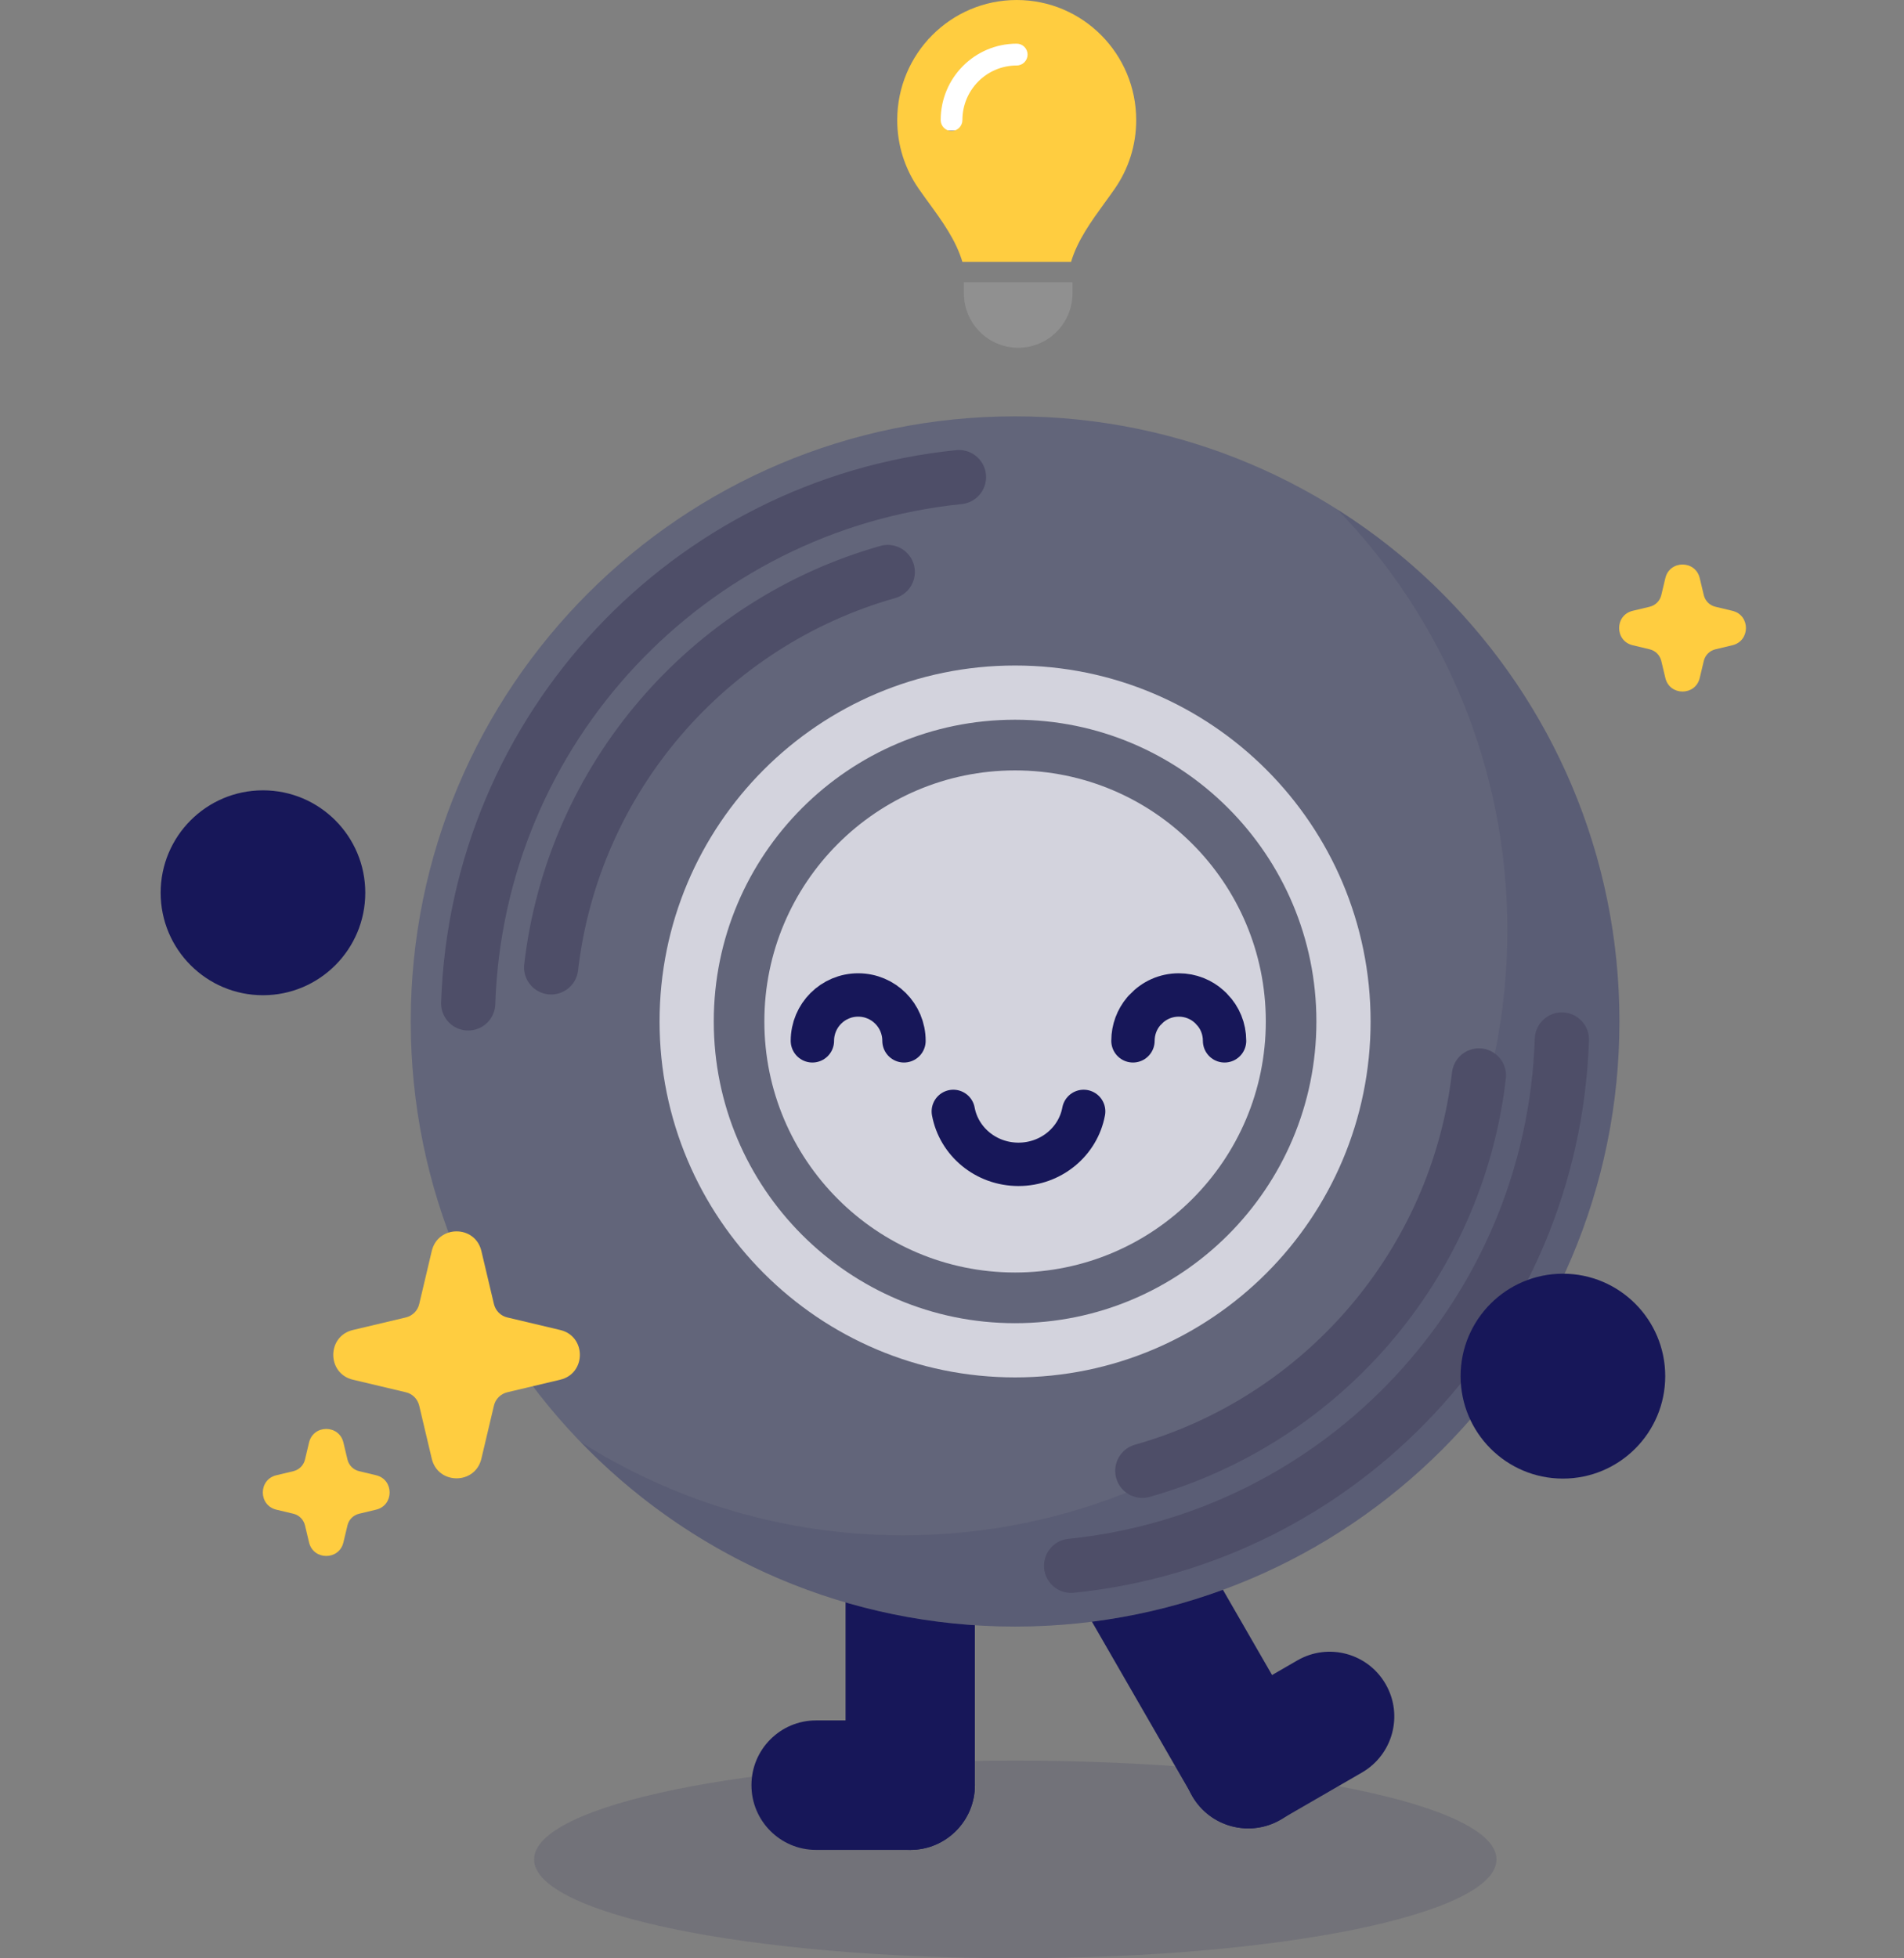 <svg width="320" height="329" viewBox="0 0 320 329" fill="none" xmlns="http://www.w3.org/2000/svg">
<rect x="0" y="0" width="320" height="329" fill="#808080" stroke="none"/>
<g clip-path="url(#clip0_5917_22877)">
<path opacity="0.2" d="M170.637 329C215.304 329 251.514 321.567 251.514 312.398C251.514 303.229 215.304 295.797 170.637 295.797C125.97 295.797 89.76 303.229 89.76 312.398C89.76 321.567 125.97 329 170.637 329Z" fill="#3D3D60"/>
<path d="M163.845 299.93V256.467C163.845 250.464 158.983 245.597 152.985 245.597H152.969C146.972 245.597 142.11 250.464 142.11 256.467V299.93C142.11 305.933 146.972 310.8 152.969 310.8H152.985C158.983 310.8 163.845 305.933 163.845 299.93Z" fill="#171759"/>
<path d="M137.153 310.8H152.985C158.983 310.8 163.845 305.933 163.845 299.93V299.914C163.845 293.91 158.983 289.044 152.985 289.044H137.153C131.156 289.044 126.294 293.91 126.294 299.914V299.93C126.294 305.933 131.156 310.8 137.153 310.8Z" fill="#171759"/>
<path d="M219.24 290.869L197.539 253.233C194.541 248.034 187.899 246.255 182.703 249.259L182.689 249.267C177.493 252.271 175.711 258.92 178.709 264.119L200.41 301.755C203.407 306.954 210.049 308.733 215.245 305.729L215.259 305.721C220.455 302.717 222.237 296.068 219.24 290.869Z" fill="#171759"/>
<path d="M218.042 278.963L204.329 286.89C199.134 289.894 197.352 296.542 200.349 301.739L200.357 301.753C203.354 306.95 209.994 308.729 215.189 305.726L228.902 297.798C234.097 294.795 235.879 288.147 232.882 282.95L232.874 282.936C229.877 277.738 223.237 275.96 218.042 278.963Z" fill="#171759"/>
<path d="M170.602 273.278C226.697 273.278 272.171 227.761 272.171 171.613C272.171 115.465 226.697 69.948 170.602 69.948C114.506 69.948 69.032 115.465 69.032 171.613C69.032 227.761 114.506 273.278 170.602 273.278Z" fill="#62657A"/>
<path d="M170.602 226.861C201.086 226.861 225.798 202.126 225.798 171.613C225.798 141.101 201.086 116.365 170.602 116.365C140.118 116.365 115.406 141.101 115.406 171.613C115.406 202.126 140.118 226.861 170.602 226.861Z" stroke="#D3D3DD" stroke-width="9.109" stroke-miterlimit="10"/>
<path d="M170.602 213.791C193.874 213.791 212.74 194.907 212.74 171.612C212.74 148.318 193.874 129.434 170.602 129.434C147.329 129.434 128.463 148.318 128.463 171.612C128.463 194.907 147.329 213.791 170.602 213.791Z" fill="#D3D3DD"/>
<path opacity="0.2" d="M272.172 171.612C272.172 227.76 226.697 273.278 170.603 273.278C141.938 273.278 116.064 261.397 97.602 242.274C113.289 252.197 131.864 257.945 151.787 257.945C207.881 257.945 253.34 212.426 253.34 156.279C253.34 128.824 242.481 103.905 224.788 85.617C253.26 103.616 272.172 135.407 272.172 171.612Z" fill="#3D3D60"/>
<path d="M262.498 174.647C260.958 220.872 225.363 258.458 180.017 263.067" stroke="#4E4E68" stroke-width="9.109" stroke-miterlimit="10" stroke-linecap="round"/>
<path d="M248.56 180.685C244.854 212.555 222.093 238.598 191.984 247.108" stroke="#4E4E68" stroke-width="9.109" stroke-miterlimit="10" stroke-linecap="round"/>
<path d="M78.689 168.579C80.229 122.355 115.824 84.768 161.17 80.16" stroke="#4E4E68" stroke-width="9.109" stroke-miterlimit="10" stroke-linecap="round"/>
<path d="M92.628 162.526C96.333 130.655 119.095 104.613 149.203 96.103" stroke="#4E4E68" stroke-width="9.109" stroke-miterlimit="10" stroke-linecap="round"/>
<path d="M262.674 248.417C272.171 248.417 279.87 240.711 279.87 231.205C279.87 221.699 272.171 213.993 262.674 213.993C253.177 213.993 245.479 221.699 245.479 231.205C245.479 240.711 253.177 248.417 262.674 248.417Z" fill="#171759"/>
<path d="M136.536 174.869C136.536 170.611 139.979 167.163 144.233 167.163C148.486 167.163 151.93 170.611 151.93 174.869" stroke="#171759" stroke-width="7.287" stroke-miterlimit="10" stroke-linecap="round"/>
<path d="M190.414 174.869C190.414 172.986 191.086 171.258 192.206 169.928C192.31 169.807 192.396 169.703 192.517 169.599C193.913 168.096 195.895 167.163 198.119 167.163C200.084 167.163 201.894 167.906 203.239 169.133C203.342 169.219 203.446 169.323 203.549 169.427C203.601 169.479 203.653 169.53 203.687 169.582C205.015 170.947 205.808 172.813 205.808 174.869" stroke="#171759" stroke-width="7.287" stroke-miterlimit="10" stroke-linecap="round"/>
<path d="M85.263 221.342L94.161 223.452C98.556 224.498 98.556 230.755 94.161 231.801L85.263 233.911C84.147 234.181 83.264 235.047 83.012 236.165L80.904 245.073C79.86 249.474 73.609 249.474 72.565 245.073L70.457 236.165C70.187 235.047 69.323 234.163 68.206 233.911L59.308 231.801C54.913 230.755 54.913 224.498 59.308 223.452L68.206 221.342C69.323 221.071 70.205 220.206 70.457 219.088L72.565 210.179C73.609 205.779 79.86 205.779 80.904 210.179L83.012 219.088C83.282 220.206 84.147 221.089 85.263 221.342Z" fill="#FFCD40"/>
<path d="M60.341 247.168L63.196 247.851C66.249 248.57 66.249 252.921 63.196 253.64L60.341 254.323C59.389 254.557 58.635 255.294 58.402 256.265L57.719 259.123C57.001 262.18 52.656 262.18 51.937 259.123L51.255 256.265C51.022 255.312 50.285 254.557 49.316 254.323L46.46 253.64C43.408 252.921 43.408 248.57 46.46 247.851L49.316 247.168C50.267 246.934 51.022 246.197 51.255 245.226L51.937 242.368C52.656 239.311 57.001 239.311 57.719 242.368L58.402 245.226C58.635 246.179 59.371 246.934 60.341 247.168Z" fill="#FFCD40"/>
<path d="M288.292 101.937L291.147 102.62C294.2 103.339 294.2 107.69 291.147 108.409L288.292 109.092C287.341 109.326 286.586 110.063 286.353 111.034L285.671 113.893C284.952 116.949 280.607 116.949 279.888 113.893L279.206 111.034C278.973 110.081 278.236 109.326 277.267 109.092L274.412 108.409C271.359 107.69 271.359 103.339 274.412 102.62L277.267 101.937C278.218 101.703 278.973 100.966 279.206 99.996L279.888 97.137C280.607 94.081 284.952 94.081 285.671 97.137L286.353 99.996C286.586 100.948 287.323 101.703 288.292 101.937Z" fill="#FFCD40"/>
<rect x="156.075" y="6.52" width="22.499" height="15.412" fill="white"/>
<path d="M180.004 44.014C181.1 40.358 183.37 37.24 185.618 34.134C186.211 33.32 186.805 32.506 187.375 31.681C189.634 28.414 190.958 24.46 190.958 20.184C190.958 9.032 181.967 0 170.876 0C159.786 0 150.795 9.032 150.795 20.173C150.795 24.448 152.118 28.414 154.378 31.669C154.948 32.495 155.541 33.308 156.135 34.122C158.394 37.228 160.664 40.358 161.748 44.002H180.004V44.014ZM161.748 20.173C161.748 21.182 160.927 22.007 159.923 22.007C158.919 22.007 158.097 21.182 158.097 20.173C158.097 13.078 163.814 7.336 170.876 7.336C171.88 7.336 172.702 8.161 172.702 9.17C172.702 10.178 171.88 11.004 170.876 11.004C165.833 11.004 161.748 15.107 161.748 20.173Z" fill="#FFCD40"/>
<path d="M171.124 58.426C176.167 58.426 180.252 54.323 180.252 49.257V47.423H161.996V49.257C161.996 54.323 166.081 58.426 171.124 58.426Z" fill="#909090"/>
<path d="M44.196 167.206C53.692 167.206 61.391 159.5 61.391 149.994C61.391 140.488 53.692 132.782 44.196 132.782C34.699 132.782 27 140.488 27 149.994C27 159.5 34.699 167.206 44.196 167.206Z" fill="#171759"/>
<path d="M182.127 186.725C181.197 191.774 176.658 195.617 171.173 195.617C165.689 195.617 161.15 191.774 160.22 186.725" stroke="#171759" stroke-width="7.287" stroke-linecap="round" stroke-linejoin="round"/>
</g>
<defs>
<clipPath id="clip0_5917_22877">
<rect width="320" height="329" fill="white"/>
</clipPath>
</defs>
</svg>
